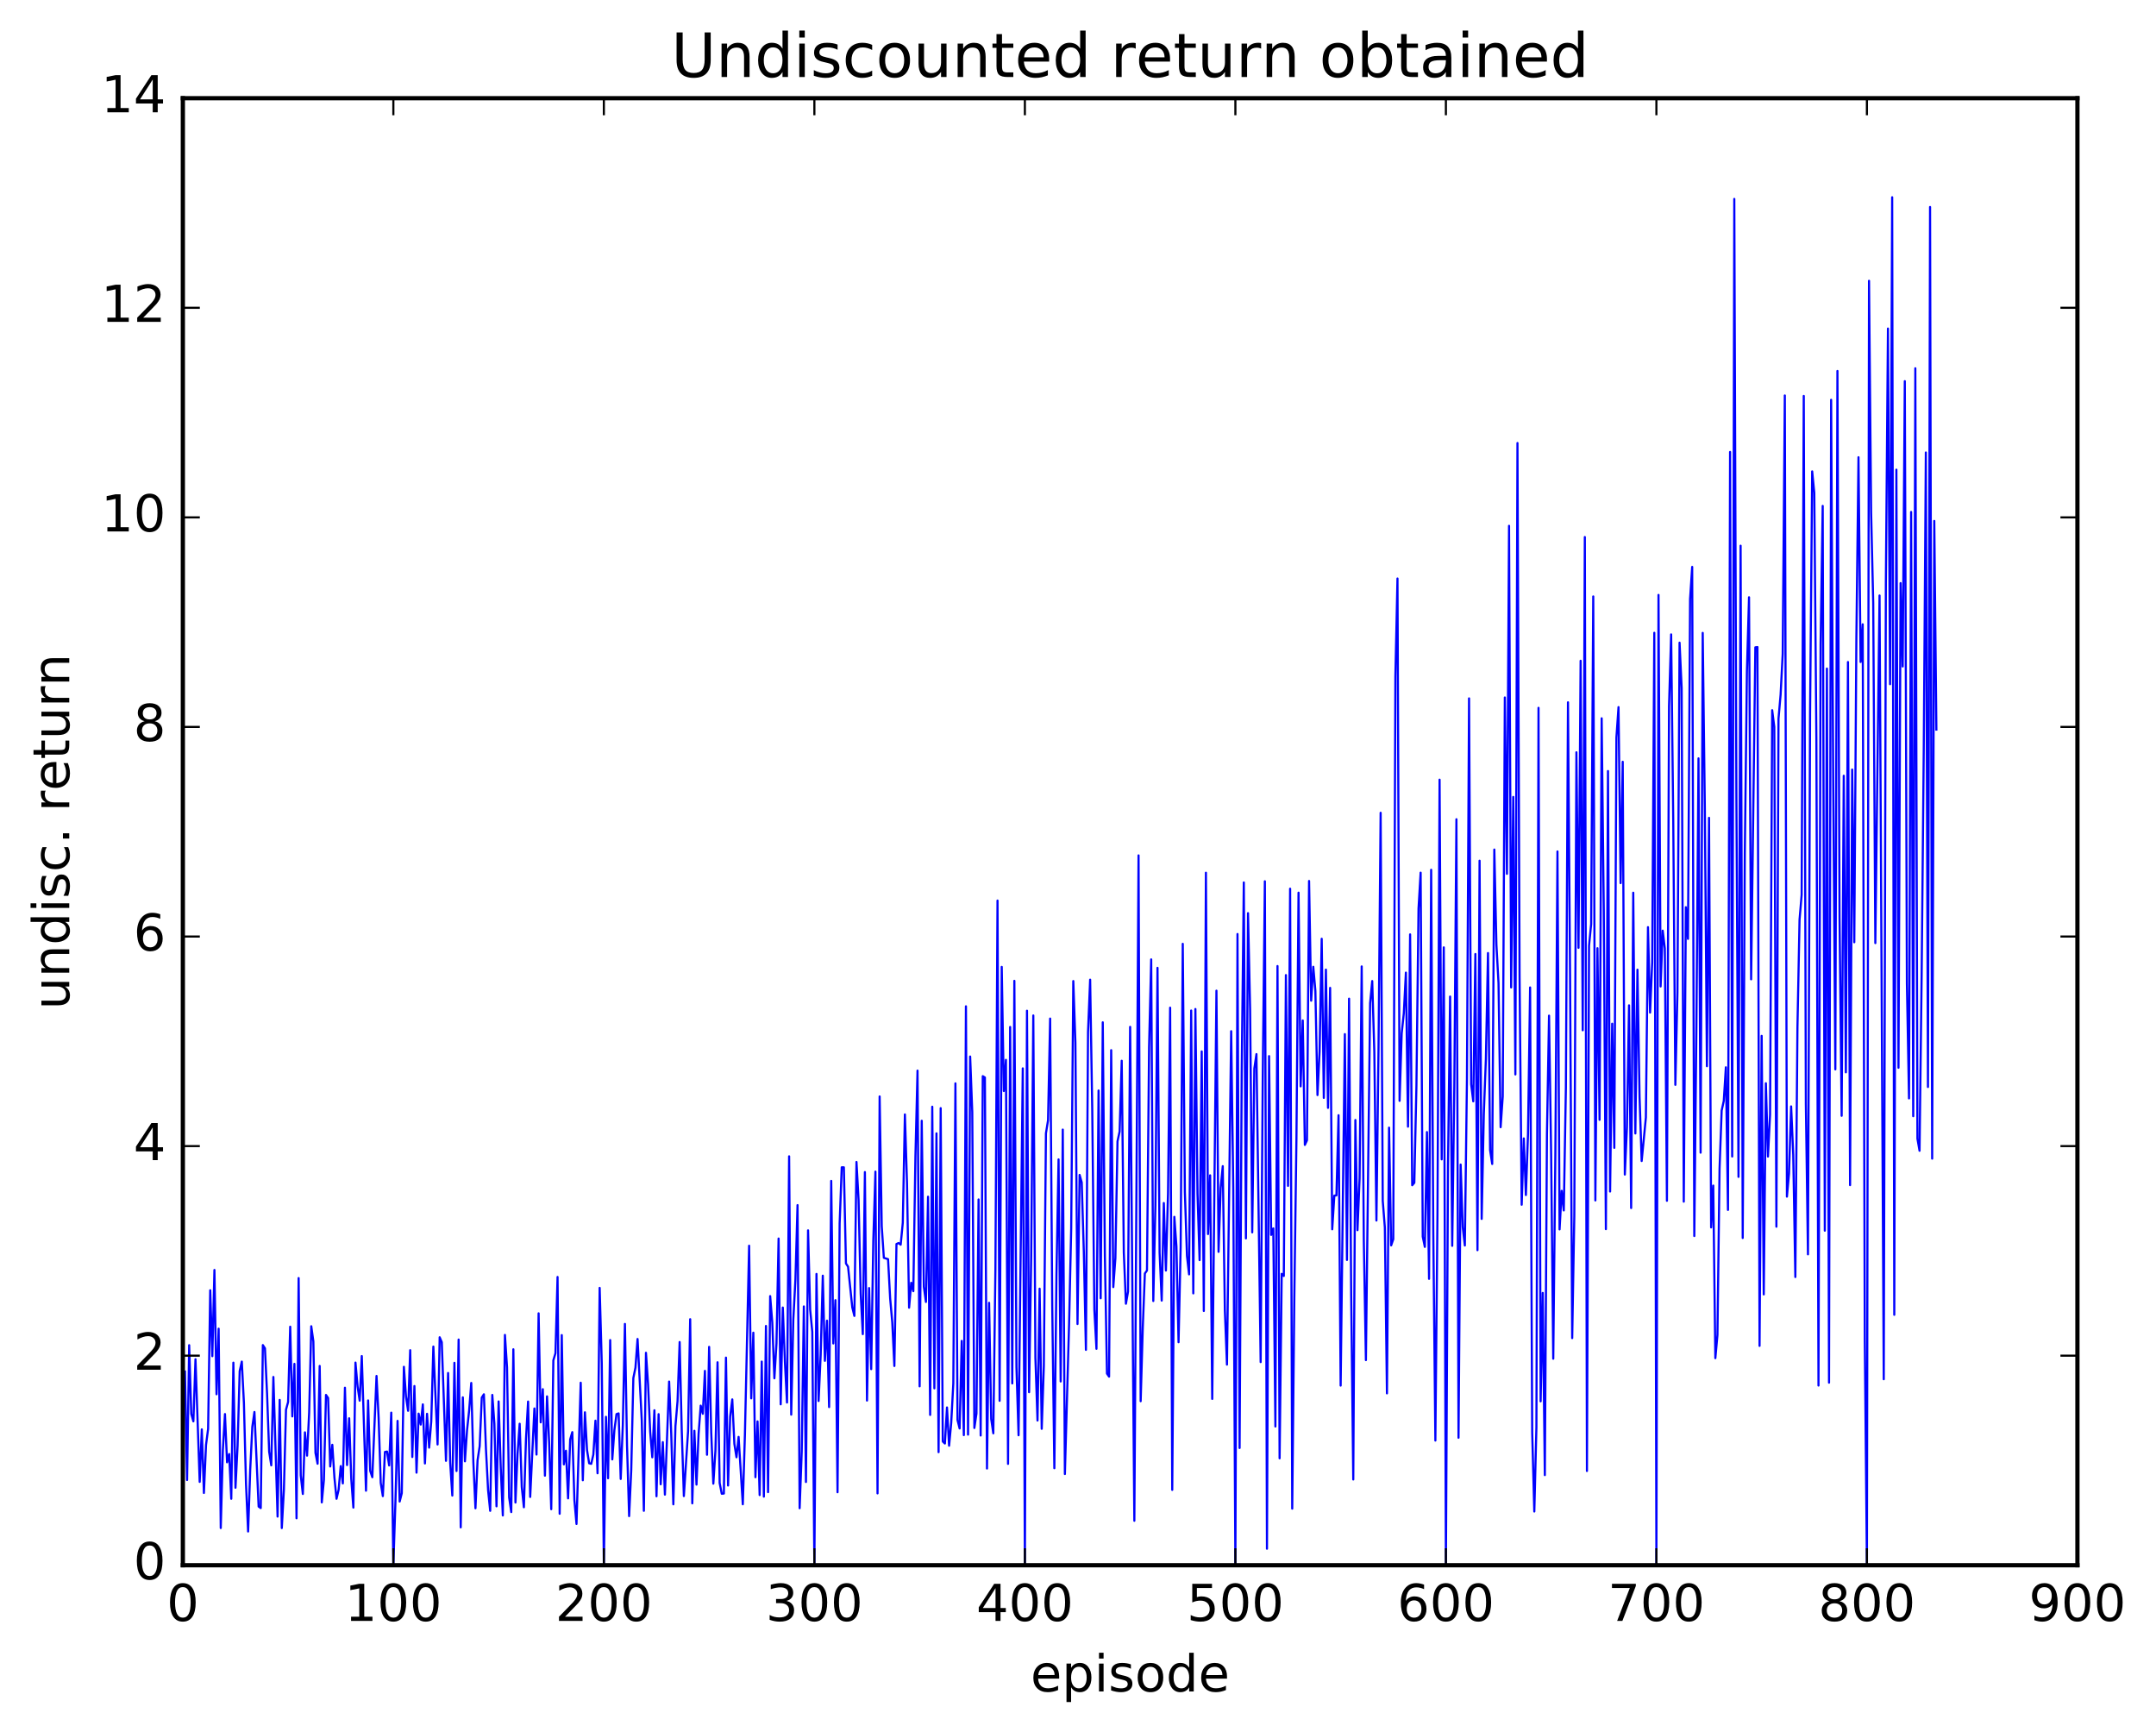 <?xml version="1.0" encoding="utf-8" standalone="no"?>
<!DOCTYPE svg PUBLIC "-//W3C//DTD SVG 1.1//EN"
  "http://www.w3.org/Graphics/SVG/1.1/DTD/svg11.dtd">
<!-- Created with matplotlib (http://matplotlib.org/) -->
<svg height="408pt" version="1.1" viewBox="0 0 508 408" width="508pt" xmlns="http://www.w3.org/2000/svg" xmlns:xlink="http://www.w3.org/1999/xlink">
 <defs>
  <style type="text/css">
*{stroke-linecap:butt;stroke-linejoin:round;stroke-miterlimit:100000;}
  </style>
 </defs>
 <g id="figure_1">
  <g id="patch_1">
   <path d="M 0 408.169 
L 508.136 408.169 
L 508.136 0 
L 0 0 
z
" style="fill:#ffffff;"/>
  </g>
  <g id="axes_1">
   <g id="patch_2">
    <path d="M 43.084 368.742 
L 489.484 368.742 
L 489.484 23.142 
L 43.084 23.142 
z
" style="fill:#ffffff;"/>
   </g>
   <g id="line2d_1">
    <path clip-path="url(#pbdb5042d8b)" d="M 43.58 323.115 
L 44.076 348.659 
L 44.572 316.898 
L 45.068 333.092 
L 45.564 334.844 
L 46.06 320.21 
L 47.052 349.101 
L 47.548 336.735 
L 48.044 351.709 
L 48.54 340.42 
L 49.036 336.601 
L 49.532 303.963 
L 50.028 319.487 
L 50.524 299.179 
L 51.02 328.455 
L 51.516 313.012 
L 52.012 359.974 
L 52.508 341.648 
L 53.004 333.123 
L 53.5 344.494 
L 53.996 342.541 
L 54.492 353.08 
L 54.988 321.017 
L 55.484 350.484 
L 55.98 340.582 
L 56.476 323.008 
L 56.972 320.764 
L 57.468 330.469 
L 57.964 349.598 
L 58.46 360.793 
L 58.956 346.196 
L 59.452 336.136 
L 59.948 332.635 
L 60.94 354.918 
L 61.436 355.275 
L 61.932 316.875 
L 62.428 317.637 
L 62.924 328.301 
L 63.42 342.002 
L 63.916 345.206 
L 64.412 324.386 
L 65.404 357.276 
L 65.9 329.79 
L 66.396 359.979 
L 66.892 350.975 
L 67.388 332.101 
L 67.884 330.279 
L 68.38 312.546 
L 68.876 333.68 
L 69.372 321.298 
L 69.868 357.674 
L 70.364 301.089 
L 70.86 347.559 
L 71.356 351.949 
L 71.852 337.432 
L 72.348 342.921 
L 72.844 332.795 
L 73.34 312.437 
L 73.836 316.005 
L 74.332 342.256 
L 74.828 344.825 
L 75.324 321.795 
L 75.82 353.936 
L 76.316 348.655 
L 76.812 328.617 
L 77.308 329.346 
L 77.804 345.473 
L 78.3 340.368 
L 78.796 348.066 
L 79.292 353.083 
L 79.788 350.956 
L 80.284 345.389 
L 80.78 349.458 
L 81.276 326.92 
L 81.772 345.138 
L 82.268 334.119 
L 82.764 348.397 
L 83.26 355.158 
L 83.756 320.997 
L 84.252 326.595 
L 84.748 329.971 
L 85.244 319.463 
L 86.236 351.179 
L 86.732 329.912 
L 87.228 346.502 
L 87.724 348.005 
L 88.716 324.149 
L 89.212 334.001 
L 89.708 349.335 
L 90.204 352.453 
L 90.7 342.051 
L 91.196 341.957 
L 91.692 345.231 
L 92.188 332.791 
L 92.684 368.742 
L 93.18 353.607 
L 93.676 334.726 
L 94.172 353.731 
L 94.668 351.766 
L 95.164 321.993 
L 95.66 328.996 
L 96.156 332.355 
L 96.652 318.074 
L 97.148 343.235 
L 97.644 326.521 
L 98.14 346.929 
L 98.636 333.023 
L 99.132 335.601 
L 99.628 330.846 
L 100.124 344.758 
L 100.62 333.065 
L 101.116 341.035 
L 101.612 334.84 
L 102.108 317.226 
L 103.1 340.289 
L 103.596 315.032 
L 104.092 316.202 
L 105.084 344.143 
L 105.58 323.448 
L 106.076 344.617 
L 106.572 352.324 
L 107.068 321.052 
L 107.564 346.541 
L 108.06 315.575 
L 108.556 359.816 
L 109.052 329.19 
L 109.548 344.259 
L 110.044 336.952 
L 110.54 332.261 
L 111.036 325.797 
L 111.532 344.465 
L 112.028 355.32 
L 112.524 344.006 
L 113.02 340.708 
L 113.516 329.25 
L 114.012 328.469 
L 114.508 341.484 
L 115.004 351.068 
L 115.5 355.921 
L 115.996 328.616 
L 116.492 335.405 
L 116.988 354.859 
L 117.484 330.15 
L 117.98 345.65 
L 118.476 357.01 
L 118.972 314.482 
L 119.468 322.148 
L 119.964 352.731 
L 120.46 356.216 
L 120.956 317.865 
L 121.452 353.963 
L 121.948 342.424 
L 122.444 335.406 
L 122.94 350.296 
L 123.436 355.079 
L 123.932 338.992 
L 124.428 330.179 
L 124.924 352.647 
L 125.916 331.812 
L 126.412 342.665 
L 126.908 309.396 
L 127.404 335.076 
L 127.9 327.269 
L 128.396 347.636 
L 128.892 328.961 
L 129.388 339.791 
L 129.884 355.536 
L 130.38 320.476 
L 130.876 318.799 
L 131.372 300.83 
L 131.868 356.612 
L 132.364 314.523 
L 132.86 344.978 
L 133.356 341.766 
L 133.852 352.986 
L 134.348 339.095 
L 134.844 337.387 
L 135.34 353.391 
L 135.836 359.015 
L 136.828 325.742 
L 137.324 348.721 
L 137.82 332.71 
L 138.316 341.609 
L 138.812 344.718 
L 139.308 344.856 
L 139.804 342.67 
L 140.3 334.684 
L 140.796 347.076 
L 141.292 303.4 
L 141.788 321.169 
L 142.284 368.742 
L 142.78 333.778 
L 143.276 348.247 
L 143.772 315.694 
L 144.268 343.803 
L 144.764 336.906 
L 145.26 333.139 
L 145.756 332.967 
L 146.252 348.41 
L 146.748 335.752 
L 147.244 311.891 
L 147.74 340.496 
L 148.236 357.165 
L 148.732 346.361 
L 149.228 324.646 
L 149.724 322.203 
L 150.22 315.438 
L 151.212 334.601 
L 151.708 355.915 
L 152.204 318.688 
L 152.7 326.129 
L 153.196 337.278 
L 153.692 343.316 
L 154.188 332.23 
L 154.684 352.495 
L 155.18 333.147 
L 155.676 349.666 
L 156.172 339.741 
L 156.668 352.103 
L 157.66 325.469 
L 158.156 337.706 
L 158.652 354.387 
L 159.148 335.953 
L 159.644 330.079 
L 160.14 316.157 
L 160.636 337.15 
L 161.132 352.446 
L 162.124 337.167 
L 162.62 310.778 
L 163.116 354.157 
L 163.612 337.062 
L 164.108 349.747 
L 164.604 337.772 
L 165.1 331.137 
L 165.596 333.059 
L 166.092 322.953 
L 166.588 342.708 
L 167.084 317.299 
L 167.58 337.485 
L 168.076 349.52 
L 168.572 341.753 
L 169.068 320.925 
L 169.564 349.363 
L 170.06 351.894 
L 170.556 351.849 
L 171.052 319.831 
L 171.548 349.957 
L 172.044 333.696 
L 172.54 329.67 
L 173.036 340.154 
L 173.532 343.304 
L 174.028 338.501 
L 175.02 354.377 
L 175.516 338.01 
L 176.508 293.47 
L 177.004 329.425 
L 177.5 313.956 
L 177.996 348.004 
L 178.492 334.852 
L 178.988 352.208 
L 179.484 320.757 
L 179.98 352.578 
L 180.476 312.371 
L 180.972 351.52 
L 181.468 305.344 
L 181.964 311.564 
L 182.46 324.702 
L 182.956 316.457 
L 183.452 291.775 
L 183.948 330.833 
L 184.444 308.033 
L 184.94 320.814 
L 185.436 330.409 
L 185.932 272.408 
L 186.428 333.262 
L 186.924 310.784 
L 187.42 301.411 
L 187.916 283.9 
L 188.412 355.306 
L 188.908 341.818 
L 189.404 307.767 
L 189.9 349.127 
L 190.396 289.847 
L 190.892 308.517 
L 191.388 313.745 
L 191.884 368.742 
L 192.38 300.113 
L 192.876 330.045 
L 193.372 319.147 
L 193.868 300.526 
L 194.364 320.585 
L 194.86 311.122 
L 195.356 331.479 
L 195.852 278.195 
L 196.348 316.49 
L 196.844 306.29 
L 197.34 351.543 
L 197.836 288.243 
L 198.332 274.996 
L 198.828 274.997 
L 199.324 297.641 
L 199.82 298.411 
L 200.812 307.972 
L 201.308 310.003 
L 201.804 273.736 
L 202.3 282.692 
L 202.796 304.75 
L 203.292 314.295 
L 203.788 276.119 
L 204.284 329.944 
L 204.78 303.441 
L 205.276 322.541 
L 205.772 292.16 
L 206.268 276.011 
L 206.764 351.81 
L 207.26 258.304 
L 207.756 288.864 
L 208.252 296.319 
L 209.244 296.636 
L 209.74 305.893 
L 210.236 311.485 
L 210.732 321.797 
L 211.228 293.065 
L 211.724 292.835 
L 212.22 293.226 
L 212.716 288.045 
L 213.212 262.538 
L 213.708 278.702 
L 214.204 308.066 
L 214.7 302.195 
L 215.196 304.178 
L 215.692 272.538 
L 216.188 252.217 
L 216.684 326.591 
L 217.18 264.027 
L 217.676 303.128 
L 218.172 306.713 
L 218.668 281.92 
L 219.164 333.327 
L 219.66 260.721 
L 220.156 327.074 
L 220.652 266.998 
L 221.148 342.098 
L 221.644 261.061 
L 222.14 339.592 
L 222.636 340.064 
L 223.132 331.569 
L 223.628 340.578 
L 224.124 335.225 
L 224.62 325.907 
L 225.116 255.217 
L 225.612 334.537 
L 226.108 336.518 
L 226.604 315.894 
L 227.1 338.084 
L 227.596 237.068 
L 228.092 337.967 
L 228.588 248.898 
L 229.084 261.947 
L 229.58 336.406 
L 230.076 332.998 
L 230.572 282.567 
L 231.068 338.176 
L 231.564 253.523 
L 232.06 253.836 
L 232.556 345.956 
L 233.052 306.919 
L 233.548 334.264 
L 234.044 337.662 
L 234.54 299.073 
L 235.036 212.156 
L 235.532 330 
L 236.028 227.78 
L 236.524 257.027 
L 237.02 249.683 
L 237.516 344.86 
L 238.012 241.935 
L 238.508 325.904 
L 239.004 231.069 
L 239.5 322.095 
L 239.996 338.118 
L 240.988 251.688 
L 241.484 368.742 
L 241.98 238.107 
L 242.476 327.973 
L 242.972 296.172 
L 243.468 239.225 
L 243.964 319.865 
L 244.46 334.646 
L 244.956 303.587 
L 245.452 336.598 
L 245.948 321.824 
L 246.444 266.991 
L 246.94 263.93 
L 247.436 239.955 
L 247.932 307.795 
L 248.428 345.879 
L 248.924 300.273 
L 249.42 273.133 
L 249.916 325.447 
L 250.412 266.109 
L 250.908 347.254 
L 251.9 311.834 
L 252.396 289.424 
L 252.892 231.117 
L 253.388 245.607 
L 253.884 311.909 
L 254.38 276.785 
L 254.876 278.572 
L 255.372 294.918 
L 255.868 317.996 
L 256.364 243.079 
L 256.86 230.793 
L 257.356 261.265 
L 257.852 308.494 
L 258.348 317.75 
L 258.844 256.905 
L 259.34 305.845 
L 259.836 240.843 
L 260.332 295.825 
L 260.828 323.585 
L 261.324 324.309 
L 261.82 247.399 
L 262.316 303.212 
L 262.812 296.377 
L 263.308 268.876 
L 263.804 266.573 
L 264.3 249.895 
L 264.796 295.058 
L 265.292 307.134 
L 265.788 304.284 
L 266.284 241.913 
L 267.276 358.262 
L 268.268 201.516 
L 268.764 330.095 
L 269.26 312.834 
L 269.756 300.003 
L 270.252 299.309 
L 270.748 246.67 
L 271.244 226.018 
L 271.74 306.491 
L 272.236 284.037 
L 272.732 228.004 
L 273.228 295.105 
L 273.724 306.393 
L 274.22 283.411 
L 274.716 299.313 
L 275.212 281.066 
L 275.708 237.39 
L 276.204 350.986 
L 276.7 286.665 
L 277.196 293.656 
L 277.692 316.196 
L 278.188 293.84 
L 278.684 222.348 
L 279.18 280.787 
L 279.676 295.865 
L 280.172 300.217 
L 280.668 238.065 
L 281.164 304.693 
L 281.66 237.704 
L 282.156 281.18 
L 282.652 296.859 
L 283.148 247.698 
L 283.644 308.834 
L 284.14 205.599 
L 284.636 290.72 
L 285.132 276.884 
L 285.628 329.548 
L 286.62 233.383 
L 287.116 294.91 
L 287.612 279.874 
L 288.108 274.722 
L 288.604 308.713 
L 289.1 321.475 
L 290.092 242.929 
L 290.588 280.055 
L 291.084 368.742 
L 291.58 220.035 
L 292.076 341.113 
L 292.572 252.792 
L 293.068 207.889 
L 293.564 291.738 
L 294.06 215.122 
L 294.556 237.957 
L 295.052 290.323 
L 295.548 251.731 
L 296.044 248.327 
L 297.036 320.883 
L 297.532 253.52 
L 298.028 207.614 
L 298.524 364.847 
L 299.02 248.798 
L 299.516 290.918 
L 300.012 289.385 
L 300.508 336.056 
L 301.004 227.579 
L 301.5 343.551 
L 301.996 300.091 
L 302.492 300.592 
L 302.988 229.71 
L 303.484 279.362 
L 303.98 209.36 
L 304.476 355.404 
L 304.972 305.524 
L 305.468 268.223 
L 305.964 210.298 
L 306.46 255.925 
L 306.956 240.404 
L 307.452 269.716 
L 307.948 268.653 
L 308.444 207.543 
L 308.94 235.741 
L 309.436 227.756 
L 309.932 233.456 
L 310.428 257.976 
L 310.924 247.673 
L 311.42 221.156 
L 311.916 258.64 
L 312.412 228.427 
L 312.908 260.988 
L 313.404 232.726 
L 313.9 289.594 
L 314.396 281.672 
L 314.892 281.61 
L 315.388 262.726 
L 315.884 326.416 
L 316.876 243.618 
L 317.372 296.818 
L 317.868 235.264 
L 318.364 304.953 
L 318.86 348.536 
L 319.356 263.853 
L 319.852 289.804 
L 320.348 277.604 
L 320.844 227.673 
L 321.34 292.176 
L 321.836 320.413 
L 322.828 236.34 
L 323.324 231.118 
L 323.82 247.731 
L 324.316 287.532 
L 324.812 246.826 
L 325.308 191.475 
L 325.804 282.877 
L 326.3 289.164 
L 326.796 328.247 
L 327.292 265.651 
L 327.788 293.385 
L 328.284 291.933 
L 328.78 159.374 
L 329.276 136.285 
L 329.772 259.333 
L 330.268 243.439 
L 330.764 238.731 
L 331.26 229.131 
L 331.756 265.42 
L 332.252 220.126 
L 332.748 279.217 
L 333.244 278.636 
L 333.74 255.852 
L 334.236 214.025 
L 334.732 205.584 
L 335.228 291.325 
L 335.724 293.741 
L 336.22 266.694 
L 336.716 301.268 
L 337.212 204.912 
L 337.708 289.769 
L 338.204 339.363 
L 338.7 285.848 
L 339.196 183.677 
L 339.692 273.121 
L 340.188 223.182 
L 340.684 368.742 
L 341.18 274.573 
L 341.676 234.771 
L 342.172 293.494 
L 342.668 255.795 
L 343.164 192.997 
L 343.66 338.703 
L 344.156 274.35 
L 344.652 289.074 
L 345.148 293.415 
L 345.644 254.286 
L 346.14 164.525 
L 346.636 255.41 
L 347.132 259.459 
L 347.628 224.745 
L 348.124 294.517 
L 348.62 202.765 
L 349.116 287.151 
L 349.612 262.502 
L 350.108 249.431 
L 350.604 224.518 
L 351.1 270.959 
L 351.596 274.208 
L 352.092 200.138 
L 352.588 222.533 
L 353.084 231.613 
L 353.58 265.542 
L 354.076 258.295 
L 354.572 164.312 
L 355.068 205.854 
L 355.564 123.872 
L 356.06 232.623 
L 356.556 187.742 
L 357.052 253.117 
L 357.548 104.372 
L 358.044 230.06 
L 358.54 283.812 
L 359.036 268.186 
L 359.532 281.525 
L 360.028 267.18 
L 360.524 232.624 
L 361.02 337.54 
L 361.516 356.082 
L 362.012 336.232 
L 362.508 166.752 
L 363.004 330.129 
L 363.5 304.586 
L 363.996 347.505 
L 364.492 267.238 
L 364.988 239.265 
L 365.484 272.047 
L 365.98 320.086 
L 366.476 272.07 
L 366.972 200.586 
L 367.468 289.619 
L 367.964 280.534 
L 368.46 285.156 
L 368.956 256.219 
L 369.452 165.451 
L 369.948 230.658 
L 370.444 315.231 
L 370.94 286.411 
L 371.436 177.223 
L 371.932 223.287 
L 372.428 155.669 
L 372.924 242.709 
L 373.42 126.517 
L 373.916 346.538 
L 374.412 222.788 
L 374.908 217.691 
L 375.404 140.512 
L 375.9 282.799 
L 376.396 223.38 
L 376.892 263.806 
L 377.388 169.219 
L 377.884 214.528 
L 378.38 289.558 
L 378.876 181.639 
L 379.372 280.696 
L 379.868 241.165 
L 380.364 270.409 
L 380.86 173.747 
L 381.356 166.58 
L 381.852 208.04 
L 382.348 179.46 
L 382.844 276.702 
L 383.34 265.61 
L 383.836 236.841 
L 384.332 284.587 
L 384.828 210.307 
L 385.324 267.02 
L 385.82 228.44 
L 386.316 258.424 
L 386.812 273.511 
L 387.804 263.274 
L 388.3 218.418 
L 388.796 238.54 
L 389.292 226.758 
L 389.788 149.076 
L 390.284 368.742 
L 390.78 140.152 
L 391.276 232.39 
L 391.772 219.24 
L 392.268 223.449 
L 392.764 282.882 
L 393.26 166.386 
L 393.756 149.454 
L 394.252 193.208 
L 394.748 255.564 
L 395.244 233.83 
L 395.74 151.403 
L 396.236 162.189 
L 396.732 283.084 
L 397.228 213.722 
L 397.724 221.18 
L 398.22 141.098 
L 398.716 133.55 
L 399.212 291.179 
L 399.708 242.143 
L 400.204 178.659 
L 400.7 271.545 
L 401.196 149.097 
L 401.692 190.102 
L 402.188 251.175 
L 402.684 192.669 
L 403.18 289.154 
L 403.676 279.302 
L 404.172 319.954 
L 404.668 314.469 
L 405.164 275.301 
L 405.66 261.628 
L 406.156 259.351 
L 406.652 251.436 
L 407.148 285.032 
L 407.644 106.472 
L 408.14 272.451 
L 408.636 46.861 
L 409.132 187.336 
L 409.628 277.247 
L 410.124 128.557 
L 410.62 291.645 
L 411.116 200.984 
L 411.612 158.182 
L 412.108 140.709 
L 412.604 230.707 
L 413.596 152.496 
L 414.092 152.433 
L 414.588 317.061 
L 415.084 244.028 
L 415.58 304.937 
L 416.076 255.193 
L 416.572 272.464 
L 417.068 262.541 
L 417.564 167.311 
L 418.06 171.248 
L 418.556 288.984 
L 419.052 169.311 
L 419.548 163.657 
L 420.044 154.044 
L 420.54 93.167 
L 421.036 281.901 
L 421.532 276.429 
L 422.028 260.646 
L 422.524 272.065 
L 423.02 300.839 
L 423.516 242.017 
L 424.012 216.666 
L 424.508 210.804 
L 425.004 93.278 
L 425.5 260.006 
L 425.996 295.496 
L 426.492 168.023 
L 426.988 111.053 
L 427.484 116.108 
L 427.98 174.077 
L 428.476 326.405 
L 428.972 151.738 
L 429.468 119.183 
L 429.964 289.921 
L 430.46 157.503 
L 430.956 325.727 
L 431.452 94.192 
L 431.948 184.384 
L 432.444 251.922 
L 432.94 87.386 
L 433.436 216.091 
L 433.932 262.858 
L 434.428 182.75 
L 434.924 252.618 
L 435.42 155.961 
L 435.916 279.191 
L 436.412 181.299 
L 436.908 221.976 
L 437.404 150.238 
L 437.9 107.718 
L 438.396 155.949 
L 438.892 147.071 
L 439.388 315.946 
L 439.884 368.742 
L 440.38 66.151 
L 440.876 120.735 
L 441.372 142.085 
L 441.868 222.175 
L 442.86 140.289 
L 443.852 324.92 
L 444.348 137.473 
L 444.844 77.402 
L 445.34 161.179 
L 445.836 46.471 
L 446.332 309.743 
L 446.828 110.649 
L 447.324 251.54 
L 447.82 137.371 
L 448.316 157.008 
L 448.812 89.794 
L 449.308 231.615 
L 449.804 258.761 
L 450.3 120.611 
L 450.796 262.948 
L 451.292 86.759 
L 451.788 268.254 
L 452.284 271.097 
L 452.78 229.891 
L 453.276 176.714 
L 453.772 106.598 
L 454.268 256.069 
L 454.764 48.763 
L 455.26 272.949 
L 455.756 122.721 
L 456.252 171.878 
L 456.252 171.878 
" style="fill:none;stroke:#0000ff;stroke-linecap:square;stroke-width:0.5;"/>
   </g>
   <g id="patch_3">
    <path d="M 43.084 368.742 
L 43.084 23.142 
" style="fill:none;stroke:#000000;stroke-linecap:square;stroke-linejoin:miter;"/>
   </g>
   <g id="patch_4">
    <path d="M 489.484 368.742 
L 489.484 23.142 
" style="fill:none;stroke:#000000;stroke-linecap:square;stroke-linejoin:miter;"/>
   </g>
   <g id="patch_5">
    <path d="M 43.084 23.142 
L 489.484 23.142 
" style="fill:none;stroke:#000000;stroke-linecap:square;stroke-linejoin:miter;"/>
   </g>
   <g id="patch_6">
    <path d="M 43.084 368.742 
L 489.484 368.742 
" style="fill:none;stroke:#000000;stroke-linecap:square;stroke-linejoin:miter;"/>
   </g>
   <g id="matplotlib.axis_1">
    <g id="xtick_1">
     <g id="line2d_2">
      <defs>
       <path d="M 0 0 
L 0 -4 
" id="m753f13902a" style="stroke:#000000;stroke-width:0.5;"/>
      </defs>
      <g>
       <use style="stroke:#000000;stroke-width:0.5;" x="43.084" xlink:href="#m753f13902a" y="368.742"/>
      </g>
     </g>
     <g id="line2d_3">
      <defs>
       <path d="M 0 0 
L 0 4 
" id="m583a120716" style="stroke:#000000;stroke-width:0.5;"/>
      </defs>
      <g>
       <use style="stroke:#000000;stroke-width:0.5;" x="43.084" xlink:href="#m583a120716" y="23.142"/>
      </g>
     </g>
     <g id="text_1">
      <!-- 0 -->
      <defs>
       <path d="M 31.781 66.406 
Q 24.172 66.406 20.328 58.906 
Q 16.5 51.422 16.5 36.375 
Q 16.5 21.391 20.328 13.891 
Q 24.172 6.391 31.781 6.391 
Q 39.453 6.391 43.281 13.891 
Q 47.125 21.391 47.125 36.375 
Q 47.125 51.422 43.281 58.906 
Q 39.453 66.406 31.781 66.406 
M 31.781 74.219 
Q 44.047 74.219 50.516 64.516 
Q 56.984 54.828 56.984 36.375 
Q 56.984 17.969 50.516 8.266 
Q 44.047 -1.422 31.781 -1.422 
Q 19.531 -1.422 13.062 8.266 
Q 6.594 17.969 6.594 36.375 
Q 6.594 54.828 13.062 64.516 
Q 19.531 74.219 31.781 74.219 
" id="BitstreamVeraSans-Roman-30"/>
      </defs>
      <g transform="translate(39.266 381.86)scale(0.12 -0.12)">
       <use xlink:href="#BitstreamVeraSans-Roman-30"/>
      </g>
     </g>
    </g>
    <g id="xtick_2">
     <g id="line2d_4">
      <g>
       <use style="stroke:#000000;stroke-width:0.5;" x="92.684" xlink:href="#m753f13902a" y="368.742"/>
      </g>
     </g>
     <g id="line2d_5">
      <g>
       <use style="stroke:#000000;stroke-width:0.5;" x="92.684" xlink:href="#m583a120716" y="23.142"/>
      </g>
     </g>
     <g id="text_2">
      <!-- 100 -->
      <defs>
       <path d="M 12.406 8.297 
L 28.516 8.297 
L 28.516 63.922 
L 10.984 60.406 
L 10.984 69.391 
L 28.422 72.906 
L 38.281 72.906 
L 38.281 8.297 
L 54.391 8.297 
L 54.391 0 
L 12.406 0 
z
" id="BitstreamVeraSans-Roman-31"/>
      </defs>
      <g transform="translate(81.231 381.86)scale(0.12 -0.12)">
       <use xlink:href="#BitstreamVeraSans-Roman-31"/>
       <use x="63.623" xlink:href="#BitstreamVeraSans-Roman-30"/>
       <use x="127.246" xlink:href="#BitstreamVeraSans-Roman-30"/>
      </g>
     </g>
    </g>
    <g id="xtick_3">
     <g id="line2d_6">
      <g>
       <use style="stroke:#000000;stroke-width:0.5;" x="142.284" xlink:href="#m753f13902a" y="368.742"/>
      </g>
     </g>
     <g id="line2d_7">
      <g>
       <use style="stroke:#000000;stroke-width:0.5;" x="142.284" xlink:href="#m583a120716" y="23.142"/>
      </g>
     </g>
     <g id="text_3">
      <!-- 200 -->
      <defs>
       <path d="M 19.188 8.297 
L 53.609 8.297 
L 53.609 0 
L 7.328 0 
L 7.328 8.297 
Q 12.938 14.109 22.625 23.891 
Q 32.328 33.688 34.812 36.531 
Q 39.547 41.844 41.422 45.531 
Q 43.312 49.219 43.312 52.781 
Q 43.312 58.594 39.234 62.25 
Q 35.156 65.922 28.609 65.922 
Q 23.969 65.922 18.812 64.312 
Q 13.672 62.703 7.812 59.422 
L 7.812 69.391 
Q 13.766 71.781 18.938 73 
Q 24.125 74.219 28.422 74.219 
Q 39.75 74.219 46.484 68.547 
Q 53.219 62.891 53.219 53.422 
Q 53.219 48.922 51.531 44.891 
Q 49.859 40.875 45.406 35.406 
Q 44.188 33.984 37.641 27.219 
Q 31.109 20.453 19.188 8.297 
" id="BitstreamVeraSans-Roman-32"/>
      </defs>
      <g transform="translate(130.831 381.86)scale(0.12 -0.12)">
       <use xlink:href="#BitstreamVeraSans-Roman-32"/>
       <use x="63.623" xlink:href="#BitstreamVeraSans-Roman-30"/>
       <use x="127.246" xlink:href="#BitstreamVeraSans-Roman-30"/>
      </g>
     </g>
    </g>
    <g id="xtick_4">
     <g id="line2d_8">
      <g>
       <use style="stroke:#000000;stroke-width:0.5;" x="191.884" xlink:href="#m753f13902a" y="368.742"/>
      </g>
     </g>
     <g id="line2d_9">
      <g>
       <use style="stroke:#000000;stroke-width:0.5;" x="191.884" xlink:href="#m583a120716" y="23.142"/>
      </g>
     </g>
     <g id="text_4">
      <!-- 300 -->
      <defs>
       <path d="M 40.578 39.312 
Q 47.656 37.797 51.625 33 
Q 55.609 28.219 55.609 21.188 
Q 55.609 10.406 48.188 4.484 
Q 40.766 -1.422 27.094 -1.422 
Q 22.516 -1.422 17.656 -0.516 
Q 12.797 0.391 7.625 2.203 
L 7.625 11.719 
Q 11.719 9.328 16.594 8.109 
Q 21.484 6.891 26.812 6.891 
Q 36.078 6.891 40.938 10.547 
Q 45.797 14.203 45.797 21.188 
Q 45.797 27.641 41.281 31.266 
Q 36.766 34.906 28.719 34.906 
L 20.219 34.906 
L 20.219 43.016 
L 29.109 43.016 
Q 36.375 43.016 40.234 45.922 
Q 44.094 48.828 44.094 54.297 
Q 44.094 59.906 40.109 62.906 
Q 36.141 65.922 28.719 65.922 
Q 24.656 65.922 20.016 65.031 
Q 15.375 64.156 9.812 62.312 
L 9.812 71.094 
Q 15.438 72.656 20.344 73.438 
Q 25.25 74.219 29.594 74.219 
Q 40.828 74.219 47.359 69.109 
Q 53.906 64.016 53.906 55.328 
Q 53.906 49.266 50.438 45.094 
Q 46.969 40.922 40.578 39.312 
" id="BitstreamVeraSans-Roman-33"/>
      </defs>
      <g transform="translate(180.431 381.86)scale(0.12 -0.12)">
       <use xlink:href="#BitstreamVeraSans-Roman-33"/>
       <use x="63.623" xlink:href="#BitstreamVeraSans-Roman-30"/>
       <use x="127.246" xlink:href="#BitstreamVeraSans-Roman-30"/>
      </g>
     </g>
    </g>
    <g id="xtick_5">
     <g id="line2d_10">
      <g>
       <use style="stroke:#000000;stroke-width:0.5;" x="241.484" xlink:href="#m753f13902a" y="368.742"/>
      </g>
     </g>
     <g id="line2d_11">
      <g>
       <use style="stroke:#000000;stroke-width:0.5;" x="241.484" xlink:href="#m583a120716" y="23.142"/>
      </g>
     </g>
     <g id="text_5">
      <!-- 400 -->
      <defs>
       <path d="M 37.797 64.312 
L 12.891 25.391 
L 37.797 25.391 
z
M 35.203 72.906 
L 47.609 72.906 
L 47.609 25.391 
L 58.016 25.391 
L 58.016 17.188 
L 47.609 17.188 
L 47.609 0 
L 37.797 0 
L 37.797 17.188 
L 4.891 17.188 
L 4.891 26.703 
z
" id="BitstreamVeraSans-Roman-34"/>
      </defs>
      <g transform="translate(230.031 381.86)scale(0.12 -0.12)">
       <use xlink:href="#BitstreamVeraSans-Roman-34"/>
       <use x="63.623" xlink:href="#BitstreamVeraSans-Roman-30"/>
       <use x="127.246" xlink:href="#BitstreamVeraSans-Roman-30"/>
      </g>
     </g>
    </g>
    <g id="xtick_6">
     <g id="line2d_12">
      <g>
       <use style="stroke:#000000;stroke-width:0.5;" x="291.084" xlink:href="#m753f13902a" y="368.742"/>
      </g>
     </g>
     <g id="line2d_13">
      <g>
       <use style="stroke:#000000;stroke-width:0.5;" x="291.084" xlink:href="#m583a120716" y="23.142"/>
      </g>
     </g>
     <g id="text_6">
      <!-- 500 -->
      <defs>
       <path d="M 10.797 72.906 
L 49.516 72.906 
L 49.516 64.594 
L 19.828 64.594 
L 19.828 46.734 
Q 21.969 47.469 24.109 47.828 
Q 26.266 48.188 28.422 48.188 
Q 40.625 48.188 47.75 41.5 
Q 54.891 34.812 54.891 23.391 
Q 54.891 11.625 47.562 5.094 
Q 40.234 -1.422 26.906 -1.422 
Q 22.312 -1.422 17.547 -0.641 
Q 12.797 0.141 7.719 1.703 
L 7.719 11.625 
Q 12.109 9.234 16.797 8.062 
Q 21.484 6.891 26.703 6.891 
Q 35.156 6.891 40.078 11.328 
Q 45.016 15.766 45.016 23.391 
Q 45.016 31 40.078 35.438 
Q 35.156 39.891 26.703 39.891 
Q 22.75 39.891 18.812 39.016 
Q 14.891 38.141 10.797 36.281 
z
" id="BitstreamVeraSans-Roman-35"/>
      </defs>
      <g transform="translate(279.631 381.86)scale(0.12 -0.12)">
       <use xlink:href="#BitstreamVeraSans-Roman-35"/>
       <use x="63.623" xlink:href="#BitstreamVeraSans-Roman-30"/>
       <use x="127.246" xlink:href="#BitstreamVeraSans-Roman-30"/>
      </g>
     </g>
    </g>
    <g id="xtick_7">
     <g id="line2d_14">
      <g>
       <use style="stroke:#000000;stroke-width:0.5;" x="340.684" xlink:href="#m753f13902a" y="368.742"/>
      </g>
     </g>
     <g id="line2d_15">
      <g>
       <use style="stroke:#000000;stroke-width:0.5;" x="340.684" xlink:href="#m583a120716" y="23.142"/>
      </g>
     </g>
     <g id="text_7">
      <!-- 600 -->
      <defs>
       <path d="M 33.016 40.375 
Q 26.375 40.375 22.484 35.828 
Q 18.609 31.297 18.609 23.391 
Q 18.609 15.531 22.484 10.953 
Q 26.375 6.391 33.016 6.391 
Q 39.656 6.391 43.531 10.953 
Q 47.406 15.531 47.406 23.391 
Q 47.406 31.297 43.531 35.828 
Q 39.656 40.375 33.016 40.375 
M 52.594 71.297 
L 52.594 62.312 
Q 48.875 64.062 45.094 64.984 
Q 41.312 65.922 37.594 65.922 
Q 27.828 65.922 22.672 59.328 
Q 17.531 52.734 16.797 39.406 
Q 19.672 43.656 24.016 45.922 
Q 28.375 48.188 33.594 48.188 
Q 44.578 48.188 50.953 41.516 
Q 57.328 34.859 57.328 23.391 
Q 57.328 12.156 50.688 5.359 
Q 44.047 -1.422 33.016 -1.422 
Q 20.359 -1.422 13.672 8.266 
Q 6.984 17.969 6.984 36.375 
Q 6.984 53.656 15.188 63.938 
Q 23.391 74.219 37.203 74.219 
Q 40.922 74.219 44.703 73.484 
Q 48.484 72.75 52.594 71.297 
" id="BitstreamVeraSans-Roman-36"/>
      </defs>
      <g transform="translate(329.231 381.86)scale(0.12 -0.12)">
       <use xlink:href="#BitstreamVeraSans-Roman-36"/>
       <use x="63.623" xlink:href="#BitstreamVeraSans-Roman-30"/>
       <use x="127.246" xlink:href="#BitstreamVeraSans-Roman-30"/>
      </g>
     </g>
    </g>
    <g id="xtick_8">
     <g id="line2d_16">
      <g>
       <use style="stroke:#000000;stroke-width:0.5;" x="390.284" xlink:href="#m753f13902a" y="368.742"/>
      </g>
     </g>
     <g id="line2d_17">
      <g>
       <use style="stroke:#000000;stroke-width:0.5;" x="390.284" xlink:href="#m583a120716" y="23.142"/>
      </g>
     </g>
     <g id="text_8">
      <!-- 700 -->
      <defs>
       <path d="M 8.203 72.906 
L 55.078 72.906 
L 55.078 68.703 
L 28.609 0 
L 18.312 0 
L 43.219 64.594 
L 8.203 64.594 
z
" id="BitstreamVeraSans-Roman-37"/>
      </defs>
      <g transform="translate(378.831 381.86)scale(0.12 -0.12)">
       <use xlink:href="#BitstreamVeraSans-Roman-37"/>
       <use x="63.623" xlink:href="#BitstreamVeraSans-Roman-30"/>
       <use x="127.246" xlink:href="#BitstreamVeraSans-Roman-30"/>
      </g>
     </g>
    </g>
    <g id="xtick_9">
     <g id="line2d_18">
      <g>
       <use style="stroke:#000000;stroke-width:0.5;" x="439.884" xlink:href="#m753f13902a" y="368.742"/>
      </g>
     </g>
     <g id="line2d_19">
      <g>
       <use style="stroke:#000000;stroke-width:0.5;" x="439.884" xlink:href="#m583a120716" y="23.142"/>
      </g>
     </g>
     <g id="text_9">
      <!-- 800 -->
      <defs>
       <path d="M 31.781 34.625 
Q 24.75 34.625 20.719 30.859 
Q 16.703 27.094 16.703 20.516 
Q 16.703 13.922 20.719 10.156 
Q 24.75 6.391 31.781 6.391 
Q 38.812 6.391 42.859 10.172 
Q 46.922 13.969 46.922 20.516 
Q 46.922 27.094 42.891 30.859 
Q 38.875 34.625 31.781 34.625 
M 21.922 38.812 
Q 15.578 40.375 12.031 44.719 
Q 8.5 49.078 8.5 55.328 
Q 8.5 64.062 14.719 69.141 
Q 20.953 74.219 31.781 74.219 
Q 42.672 74.219 48.875 69.141 
Q 55.078 64.062 55.078 55.328 
Q 55.078 49.078 51.531 44.719 
Q 48 40.375 41.703 38.812 
Q 48.828 37.156 52.797 32.312 
Q 56.781 27.484 56.781 20.516 
Q 56.781 9.906 50.312 4.234 
Q 43.844 -1.422 31.781 -1.422 
Q 19.734 -1.422 13.25 4.234 
Q 6.781 9.906 6.781 20.516 
Q 6.781 27.484 10.781 32.312 
Q 14.797 37.156 21.922 38.812 
M 18.312 54.391 
Q 18.312 48.734 21.844 45.562 
Q 25.391 42.391 31.781 42.391 
Q 38.141 42.391 41.719 45.562 
Q 45.312 48.734 45.312 54.391 
Q 45.312 60.062 41.719 63.234 
Q 38.141 66.406 31.781 66.406 
Q 25.391 66.406 21.844 63.234 
Q 18.312 60.062 18.312 54.391 
" id="BitstreamVeraSans-Roman-38"/>
      </defs>
      <g transform="translate(428.431 381.86)scale(0.12 -0.12)">
       <use xlink:href="#BitstreamVeraSans-Roman-38"/>
       <use x="63.623" xlink:href="#BitstreamVeraSans-Roman-30"/>
       <use x="127.246" xlink:href="#BitstreamVeraSans-Roman-30"/>
      </g>
     </g>
    </g>
    <g id="xtick_10">
     <g id="line2d_20">
      <g>
       <use style="stroke:#000000;stroke-width:0.5;" x="489.484" xlink:href="#m753f13902a" y="368.742"/>
      </g>
     </g>
     <g id="line2d_21">
      <g>
       <use style="stroke:#000000;stroke-width:0.5;" x="489.484" xlink:href="#m583a120716" y="23.142"/>
      </g>
     </g>
     <g id="text_10">
      <!-- 900 -->
      <defs>
       <path d="M 10.984 1.516 
L 10.984 10.5 
Q 14.703 8.734 18.5 7.812 
Q 22.312 6.891 25.984 6.891 
Q 35.75 6.891 40.891 13.453 
Q 46.047 20.016 46.781 33.406 
Q 43.953 29.203 39.594 26.953 
Q 35.25 24.703 29.984 24.703 
Q 19.047 24.703 12.672 31.312 
Q 6.297 37.938 6.297 49.422 
Q 6.297 60.641 12.938 67.422 
Q 19.578 74.219 30.609 74.219 
Q 43.266 74.219 49.922 64.516 
Q 56.594 54.828 56.594 36.375 
Q 56.594 19.141 48.406 8.859 
Q 40.234 -1.422 26.422 -1.422 
Q 22.703 -1.422 18.891 -0.688 
Q 15.094 0.047 10.984 1.516 
M 30.609 32.422 
Q 37.25 32.422 41.125 36.953 
Q 45.016 41.5 45.016 49.422 
Q 45.016 57.281 41.125 61.844 
Q 37.25 66.406 30.609 66.406 
Q 23.969 66.406 20.094 61.844 
Q 16.219 57.281 16.219 49.422 
Q 16.219 41.5 20.094 36.953 
Q 23.969 32.422 30.609 32.422 
" id="BitstreamVeraSans-Roman-39"/>
      </defs>
      <g transform="translate(478.031 381.86)scale(0.12 -0.12)">
       <use xlink:href="#BitstreamVeraSans-Roman-39"/>
       <use x="63.623" xlink:href="#BitstreamVeraSans-Roman-30"/>
       <use x="127.246" xlink:href="#BitstreamVeraSans-Roman-30"/>
      </g>
     </g>
    </g>
    <g id="text_11">
     <!-- episode -->
     <defs>
      <path d="M 45.406 46.391 
L 45.406 75.984 
L 54.391 75.984 
L 54.391 0 
L 45.406 0 
L 45.406 8.203 
Q 42.578 3.328 38.25 0.953 
Q 33.938 -1.422 27.875 -1.422 
Q 17.969 -1.422 11.734 6.484 
Q 5.516 14.406 5.516 27.297 
Q 5.516 40.188 11.734 48.094 
Q 17.969 56 27.875 56 
Q 33.938 56 38.25 53.625 
Q 42.578 51.266 45.406 46.391 
M 14.797 27.297 
Q 14.797 17.391 18.875 11.75 
Q 22.953 6.109 30.078 6.109 
Q 37.203 6.109 41.297 11.75 
Q 45.406 17.391 45.406 27.297 
Q 45.406 37.203 41.297 42.844 
Q 37.203 48.484 30.078 48.484 
Q 22.953 48.484 18.875 42.844 
Q 14.797 37.203 14.797 27.297 
" id="BitstreamVeraSans-Roman-64"/>
      <path d="M 18.109 8.203 
L 18.109 -20.797 
L 9.078 -20.797 
L 9.078 54.688 
L 18.109 54.688 
L 18.109 46.391 
Q 20.953 51.266 25.266 53.625 
Q 29.594 56 35.594 56 
Q 45.562 56 51.781 48.094 
Q 58.016 40.188 58.016 27.297 
Q 58.016 14.406 51.781 6.484 
Q 45.562 -1.422 35.594 -1.422 
Q 29.594 -1.422 25.266 0.953 
Q 20.953 3.328 18.109 8.203 
M 48.688 27.297 
Q 48.688 37.203 44.609 42.844 
Q 40.531 48.484 33.406 48.484 
Q 26.266 48.484 22.188 42.844 
Q 18.109 37.203 18.109 27.297 
Q 18.109 17.391 22.188 11.75 
Q 26.266 6.109 33.406 6.109 
Q 40.531 6.109 44.609 11.75 
Q 48.688 17.391 48.688 27.297 
" id="BitstreamVeraSans-Roman-70"/>
      <path d="M 30.609 48.391 
Q 23.391 48.391 19.188 42.75 
Q 14.984 37.109 14.984 27.297 
Q 14.984 17.484 19.156 11.844 
Q 23.344 6.203 30.609 6.203 
Q 37.797 6.203 41.984 11.859 
Q 46.188 17.531 46.188 27.297 
Q 46.188 37.016 41.984 42.703 
Q 37.797 48.391 30.609 48.391 
M 30.609 56 
Q 42.328 56 49.016 48.375 
Q 55.719 40.766 55.719 27.297 
Q 55.719 13.875 49.016 6.219 
Q 42.328 -1.422 30.609 -1.422 
Q 18.844 -1.422 12.172 6.219 
Q 5.516 13.875 5.516 27.297 
Q 5.516 40.766 12.172 48.375 
Q 18.844 56 30.609 56 
" id="BitstreamVeraSans-Roman-6f"/>
      <path d="M 44.281 53.078 
L 44.281 44.578 
Q 40.484 46.531 36.375 47.5 
Q 32.281 48.484 27.875 48.484 
Q 21.188 48.484 17.844 46.438 
Q 14.5 44.391 14.5 40.281 
Q 14.5 37.156 16.891 35.375 
Q 19.281 33.594 26.516 31.984 
L 29.594 31.297 
Q 39.156 29.25 43.188 25.516 
Q 47.219 21.781 47.219 15.094 
Q 47.219 7.469 41.188 3.016 
Q 35.156 -1.422 24.609 -1.422 
Q 20.219 -1.422 15.453 -0.562 
Q 10.688 0.297 5.422 2 
L 5.422 11.281 
Q 10.406 8.688 15.234 7.391 
Q 20.062 6.109 24.812 6.109 
Q 31.156 6.109 34.562 8.281 
Q 37.984 10.453 37.984 14.406 
Q 37.984 18.062 35.516 20.016 
Q 33.062 21.969 24.703 23.781 
L 21.578 24.516 
Q 13.234 26.266 9.516 29.906 
Q 5.812 33.547 5.812 39.891 
Q 5.812 47.609 11.281 51.797 
Q 16.75 56 26.812 56 
Q 31.781 56 36.172 55.266 
Q 40.578 54.547 44.281 53.078 
" id="BitstreamVeraSans-Roman-73"/>
      <path d="M 56.203 29.594 
L 56.203 25.203 
L 14.891 25.203 
Q 15.484 15.922 20.484 11.062 
Q 25.484 6.203 34.422 6.203 
Q 39.594 6.203 44.453 7.469 
Q 49.312 8.734 54.109 11.281 
L 54.109 2.781 
Q 49.266 0.734 44.188 -0.344 
Q 39.109 -1.422 33.891 -1.422 
Q 20.797 -1.422 13.156 6.188 
Q 5.516 13.812 5.516 26.812 
Q 5.516 40.234 12.766 48.109 
Q 20.016 56 32.328 56 
Q 43.359 56 49.781 48.891 
Q 56.203 41.797 56.203 29.594 
M 47.219 32.234 
Q 47.125 39.594 43.094 43.984 
Q 39.062 48.391 32.422 48.391 
Q 24.906 48.391 20.391 44.141 
Q 15.875 39.891 15.188 32.172 
z
" id="BitstreamVeraSans-Roman-65"/>
      <path d="M 9.422 54.688 
L 18.406 54.688 
L 18.406 0 
L 9.422 0 
z
M 9.422 75.984 
L 18.406 75.984 
L 18.406 64.594 
L 9.422 64.594 
z
" id="BitstreamVeraSans-Roman-69"/>
     </defs>
     <g transform="translate(242.818 398.474)scale(0.12 -0.12)">
      <use xlink:href="#BitstreamVeraSans-Roman-65"/>
      <use x="61.523" xlink:href="#BitstreamVeraSans-Roman-70"/>
      <use x="125.0" xlink:href="#BitstreamVeraSans-Roman-69"/>
      <use x="152.783" xlink:href="#BitstreamVeraSans-Roman-73"/>
      <use x="204.883" xlink:href="#BitstreamVeraSans-Roman-6f"/>
      <use x="266.064" xlink:href="#BitstreamVeraSans-Roman-64"/>
      <use x="329.541" xlink:href="#BitstreamVeraSans-Roman-65"/>
     </g>
    </g>
   </g>
   <g id="matplotlib.axis_2">
    <g id="ytick_1">
     <g id="line2d_22">
      <defs>
       <path d="M 0 0 
L 4 0 
" id="m6ab67cb5c2" style="stroke:#000000;stroke-width:0.5;"/>
      </defs>
      <g>
       <use style="stroke:#000000;stroke-width:0.5;" x="43.084" xlink:href="#m6ab67cb5c2" y="368.742"/>
      </g>
     </g>
     <g id="line2d_23">
      <defs>
       <path d="M 0 0 
L -4 0 
" id="m06607c3dad" style="stroke:#000000;stroke-width:0.5;"/>
      </defs>
      <g>
       <use style="stroke:#000000;stroke-width:0.5;" x="489.484" xlink:href="#m06607c3dad" y="368.742"/>
      </g>
     </g>
     <g id="text_12">
      <!-- 0 -->
      <g transform="translate(31.449 372.053)scale(0.12 -0.12)">
       <use xlink:href="#BitstreamVeraSans-Roman-30"/>
      </g>
     </g>
    </g>
    <g id="ytick_2">
     <g id="line2d_24">
      <g>
       <use style="stroke:#000000;stroke-width:0.5;" x="43.084" xlink:href="#m6ab67cb5c2" y="319.37"/>
      </g>
     </g>
     <g id="line2d_25">
      <g>
       <use style="stroke:#000000;stroke-width:0.5;" x="489.484" xlink:href="#m06607c3dad" y="319.37"/>
      </g>
     </g>
     <g id="text_13">
      <!-- 2 -->
      <g transform="translate(31.449 322.682)scale(0.12 -0.12)">
       <use xlink:href="#BitstreamVeraSans-Roman-32"/>
      </g>
     </g>
    </g>
    <g id="ytick_3">
     <g id="line2d_26">
      <g>
       <use style="stroke:#000000;stroke-width:0.5;" x="43.084" xlink:href="#m6ab67cb5c2" y="269.999"/>
      </g>
     </g>
     <g id="line2d_27">
      <g>
       <use style="stroke:#000000;stroke-width:0.5;" x="489.484" xlink:href="#m06607c3dad" y="269.999"/>
      </g>
     </g>
     <g id="text_14">
      <!-- 4 -->
      <g transform="translate(31.449 273.31)scale(0.12 -0.12)">
       <use xlink:href="#BitstreamVeraSans-Roman-34"/>
      </g>
     </g>
    </g>
    <g id="ytick_4">
     <g id="line2d_28">
      <g>
       <use style="stroke:#000000;stroke-width:0.5;" x="43.084" xlink:href="#m6ab67cb5c2" y="220.627"/>
      </g>
     </g>
     <g id="line2d_29">
      <g>
       <use style="stroke:#000000;stroke-width:0.5;" x="489.484" xlink:href="#m06607c3dad" y="220.627"/>
      </g>
     </g>
     <g id="text_15">
      <!-- 6 -->
      <g transform="translate(31.449 223.939)scale(0.12 -0.12)">
       <use xlink:href="#BitstreamVeraSans-Roman-36"/>
      </g>
     </g>
    </g>
    <g id="ytick_5">
     <g id="line2d_30">
      <g>
       <use style="stroke:#000000;stroke-width:0.5;" x="43.084" xlink:href="#m6ab67cb5c2" y="171.256"/>
      </g>
     </g>
     <g id="line2d_31">
      <g>
       <use style="stroke:#000000;stroke-width:0.5;" x="489.484" xlink:href="#m06607c3dad" y="171.256"/>
      </g>
     </g>
     <g id="text_16">
      <!-- 8 -->
      <g transform="translate(31.449 174.567)scale(0.12 -0.12)">
       <use xlink:href="#BitstreamVeraSans-Roman-38"/>
      </g>
     </g>
    </g>
    <g id="ytick_6">
     <g id="line2d_32">
      <g>
       <use style="stroke:#000000;stroke-width:0.5;" x="43.084" xlink:href="#m6ab67cb5c2" y="121.885"/>
      </g>
     </g>
     <g id="line2d_33">
      <g>
       <use style="stroke:#000000;stroke-width:0.5;" x="489.484" xlink:href="#m06607c3dad" y="121.885"/>
      </g>
     </g>
     <g id="text_17">
      <!-- 10 -->
      <g transform="translate(23.814 125.196)scale(0.12 -0.12)">
       <use xlink:href="#BitstreamVeraSans-Roman-31"/>
       <use x="63.623" xlink:href="#BitstreamVeraSans-Roman-30"/>
      </g>
     </g>
    </g>
    <g id="ytick_7">
     <g id="line2d_34">
      <g>
       <use style="stroke:#000000;stroke-width:0.5;" x="43.084" xlink:href="#m6ab67cb5c2" y="72.513"/>
      </g>
     </g>
     <g id="line2d_35">
      <g>
       <use style="stroke:#000000;stroke-width:0.5;" x="489.484" xlink:href="#m06607c3dad" y="72.513"/>
      </g>
     </g>
     <g id="text_18">
      <!-- 12 -->
      <g transform="translate(23.814 75.824)scale(0.12 -0.12)">
       <use xlink:href="#BitstreamVeraSans-Roman-31"/>
       <use x="63.623" xlink:href="#BitstreamVeraSans-Roman-32"/>
      </g>
     </g>
    </g>
    <g id="ytick_8">
     <g id="line2d_36">
      <g>
       <use style="stroke:#000000;stroke-width:0.5;" x="43.084" xlink:href="#m6ab67cb5c2" y="23.142"/>
      </g>
     </g>
     <g id="line2d_37">
      <g>
       <use style="stroke:#000000;stroke-width:0.5;" x="489.484" xlink:href="#m06607c3dad" y="23.142"/>
      </g>
     </g>
     <g id="text_19">
      <!-- 14 -->
      <g transform="translate(23.814 26.453)scale(0.12 -0.12)">
       <use xlink:href="#BitstreamVeraSans-Roman-31"/>
       <use x="63.623" xlink:href="#BitstreamVeraSans-Roman-34"/>
      </g>
     </g>
    </g>
    <g id="text_20">
     <!-- undisc. return -->
     <defs>
      <path d="M 48.781 52.594 
L 48.781 44.188 
Q 44.969 46.297 41.141 47.344 
Q 37.312 48.391 33.406 48.391 
Q 24.656 48.391 19.812 42.844 
Q 14.984 37.312 14.984 27.297 
Q 14.984 17.281 19.812 11.734 
Q 24.656 6.203 33.406 6.203 
Q 37.312 6.203 41.141 7.25 
Q 44.969 8.297 48.781 10.406 
L 48.781 2.094 
Q 45.016 0.344 40.984 -0.531 
Q 36.969 -1.422 32.422 -1.422 
Q 20.062 -1.422 12.781 6.344 
Q 5.516 14.109 5.516 27.297 
Q 5.516 40.672 12.859 48.328 
Q 20.219 56 33.016 56 
Q 37.156 56 41.109 55.141 
Q 45.062 54.297 48.781 52.594 
" id="BitstreamVeraSans-Roman-63"/>
      <path d="M 8.5 21.578 
L 8.5 54.688 
L 17.484 54.688 
L 17.484 21.922 
Q 17.484 14.156 20.5 10.266 
Q 23.531 6.391 29.594 6.391 
Q 36.859 6.391 41.078 11.031 
Q 45.312 15.672 45.312 23.688 
L 45.312 54.688 
L 54.297 54.688 
L 54.297 0 
L 45.312 0 
L 45.312 8.406 
Q 42.047 3.422 37.719 1 
Q 33.406 -1.422 27.688 -1.422 
Q 18.266 -1.422 13.375 4.438 
Q 8.5 10.297 8.5 21.578 
" id="BitstreamVeraSans-Roman-75"/>
      <path d="M 41.109 46.297 
Q 39.594 47.172 37.812 47.578 
Q 36.031 48 33.891 48 
Q 26.266 48 22.188 43.047 
Q 18.109 38.094 18.109 28.812 
L 18.109 0 
L 9.078 0 
L 9.078 54.688 
L 18.109 54.688 
L 18.109 46.188 
Q 20.953 51.172 25.484 53.578 
Q 30.031 56 36.531 56 
Q 37.453 56 38.578 55.875 
Q 39.703 55.766 41.062 55.516 
z
" id="BitstreamVeraSans-Roman-72"/>
      <path d="M 10.688 12.406 
L 21 12.406 
L 21 0 
L 10.688 0 
z
" id="BitstreamVeraSans-Roman-2e"/>
      <path d="M 54.891 33.016 
L 54.891 0 
L 45.906 0 
L 45.906 32.719 
Q 45.906 40.484 42.875 44.328 
Q 39.844 48.188 33.797 48.188 
Q 26.516 48.188 22.312 43.547 
Q 18.109 38.922 18.109 30.906 
L 18.109 0 
L 9.078 0 
L 9.078 54.688 
L 18.109 54.688 
L 18.109 46.188 
Q 21.344 51.125 25.703 53.562 
Q 30.078 56 35.797 56 
Q 45.219 56 50.047 50.172 
Q 54.891 44.344 54.891 33.016 
" id="BitstreamVeraSans-Roman-6e"/>
      <path d="M 18.312 70.219 
L 18.312 54.688 
L 36.812 54.688 
L 36.812 47.703 
L 18.312 47.703 
L 18.312 18.016 
Q 18.312 11.328 20.141 9.422 
Q 21.969 7.516 27.594 7.516 
L 36.812 7.516 
L 36.812 0 
L 27.594 0 
Q 17.188 0 13.234 3.875 
Q 9.281 7.766 9.281 18.016 
L 9.281 47.703 
L 2.688 47.703 
L 2.688 54.688 
L 9.281 54.688 
L 9.281 70.219 
z
" id="BitstreamVeraSans-Roman-74"/>
      <path id="BitstreamVeraSans-Roman-20"/>
     </defs>
     <g transform="translate(16.318 237.84)rotate(-90.0)scale(0.12 -0.12)">
      <use xlink:href="#BitstreamVeraSans-Roman-75"/>
      <use x="63.379" xlink:href="#BitstreamVeraSans-Roman-6e"/>
      <use x="126.758" xlink:href="#BitstreamVeraSans-Roman-64"/>
      <use x="190.234" xlink:href="#BitstreamVeraSans-Roman-69"/>
      <use x="218.018" xlink:href="#BitstreamVeraSans-Roman-73"/>
      <use x="270.117" xlink:href="#BitstreamVeraSans-Roman-63"/>
      <use x="325.098" xlink:href="#BitstreamVeraSans-Roman-2e"/>
      <use x="356.885" xlink:href="#BitstreamVeraSans-Roman-20"/>
      <use x="388.672" xlink:href="#BitstreamVeraSans-Roman-72"/>
      <use x="429.754" xlink:href="#BitstreamVeraSans-Roman-65"/>
      <use x="491.277" xlink:href="#BitstreamVeraSans-Roman-74"/>
      <use x="530.486" xlink:href="#BitstreamVeraSans-Roman-75"/>
      <use x="593.865" xlink:href="#BitstreamVeraSans-Roman-72"/>
      <use x="634.963" xlink:href="#BitstreamVeraSans-Roman-6e"/>
     </g>
    </g>
   </g>
   <g id="text_21">
    <!-- Undiscounted return obtained -->
    <defs>
     <path d="M 34.281 27.484 
Q 23.391 27.484 19.188 25 
Q 14.984 22.516 14.984 16.5 
Q 14.984 11.719 18.141 8.906 
Q 21.297 6.109 26.703 6.109 
Q 34.188 6.109 38.703 11.406 
Q 43.219 16.703 43.219 25.484 
L 43.219 27.484 
z
M 52.203 31.203 
L 52.203 0 
L 43.219 0 
L 43.219 8.297 
Q 40.141 3.328 35.547 0.953 
Q 30.953 -1.422 24.312 -1.422 
Q 15.922 -1.422 10.953 3.297 
Q 6 8.016 6 15.922 
Q 6 25.141 12.172 29.828 
Q 18.359 34.516 30.609 34.516 
L 43.219 34.516 
L 43.219 35.406 
Q 43.219 41.609 39.141 45 
Q 35.062 48.391 27.688 48.391 
Q 23 48.391 18.547 47.266 
Q 14.109 46.141 10.016 43.891 
L 10.016 52.203 
Q 14.938 54.109 19.578 55.047 
Q 24.219 56 28.609 56 
Q 40.484 56 46.344 49.844 
Q 52.203 43.703 52.203 31.203 
" id="BitstreamVeraSans-Roman-61"/>
     <path d="M 8.688 72.906 
L 18.609 72.906 
L 18.609 28.609 
Q 18.609 16.891 22.844 11.734 
Q 27.094 6.594 36.625 6.594 
Q 46.094 6.594 50.344 11.734 
Q 54.594 16.891 54.594 28.609 
L 54.594 72.906 
L 64.5 72.906 
L 64.5 27.391 
Q 64.5 13.141 57.438 5.859 
Q 50.391 -1.422 36.625 -1.422 
Q 22.797 -1.422 15.734 5.859 
Q 8.688 13.141 8.688 27.391 
z
" id="BitstreamVeraSans-Roman-55"/>
     <path d="M 48.688 27.297 
Q 48.688 37.203 44.609 42.844 
Q 40.531 48.484 33.406 48.484 
Q 26.266 48.484 22.188 42.844 
Q 18.109 37.203 18.109 27.297 
Q 18.109 17.391 22.188 11.75 
Q 26.266 6.109 33.406 6.109 
Q 40.531 6.109 44.609 11.75 
Q 48.688 17.391 48.688 27.297 
M 18.109 46.391 
Q 20.953 51.266 25.266 53.625 
Q 29.594 56 35.594 56 
Q 45.562 56 51.781 48.094 
Q 58.016 40.188 58.016 27.297 
Q 58.016 14.406 51.781 6.484 
Q 45.562 -1.422 35.594 -1.422 
Q 29.594 -1.422 25.266 0.953 
Q 20.953 3.328 18.109 8.203 
L 18.109 0 
L 9.078 0 
L 9.078 75.984 
L 18.109 75.984 
z
" id="BitstreamVeraSans-Roman-62"/>
    </defs>
    <g transform="translate(158.168 18.142)scale(0.144 -0.144)">
     <use xlink:href="#BitstreamVeraSans-Roman-55"/>
     <use x="73.193" xlink:href="#BitstreamVeraSans-Roman-6e"/>
     <use x="136.572" xlink:href="#BitstreamVeraSans-Roman-64"/>
     <use x="200.049" xlink:href="#BitstreamVeraSans-Roman-69"/>
     <use x="227.832" xlink:href="#BitstreamVeraSans-Roman-73"/>
     <use x="279.932" xlink:href="#BitstreamVeraSans-Roman-63"/>
     <use x="334.912" xlink:href="#BitstreamVeraSans-Roman-6f"/>
     <use x="396.094" xlink:href="#BitstreamVeraSans-Roman-75"/>
     <use x="459.473" xlink:href="#BitstreamVeraSans-Roman-6e"/>
     <use x="522.852" xlink:href="#BitstreamVeraSans-Roman-74"/>
     <use x="562.061" xlink:href="#BitstreamVeraSans-Roman-65"/>
     <use x="623.584" xlink:href="#BitstreamVeraSans-Roman-64"/>
     <use x="687.061" xlink:href="#BitstreamVeraSans-Roman-20"/>
     <use x="718.848" xlink:href="#BitstreamVeraSans-Roman-72"/>
     <use x="759.93" xlink:href="#BitstreamVeraSans-Roman-65"/>
     <use x="821.453" xlink:href="#BitstreamVeraSans-Roman-74"/>
     <use x="860.662" xlink:href="#BitstreamVeraSans-Roman-75"/>
     <use x="924.041" xlink:href="#BitstreamVeraSans-Roman-72"/>
     <use x="965.139" xlink:href="#BitstreamVeraSans-Roman-6e"/>
     <use x="1028.518" xlink:href="#BitstreamVeraSans-Roman-20"/>
     <use x="1060.305" xlink:href="#BitstreamVeraSans-Roman-6f"/>
     <use x="1121.486" xlink:href="#BitstreamVeraSans-Roman-62"/>
     <use x="1184.963" xlink:href="#BitstreamVeraSans-Roman-74"/>
     <use x="1224.172" xlink:href="#BitstreamVeraSans-Roman-61"/>
     <use x="1285.451" xlink:href="#BitstreamVeraSans-Roman-69"/>
     <use x="1313.234" xlink:href="#BitstreamVeraSans-Roman-6e"/>
     <use x="1376.613" xlink:href="#BitstreamVeraSans-Roman-65"/>
     <use x="1438.137" xlink:href="#BitstreamVeraSans-Roman-64"/>
    </g>
   </g>
  </g>
 </g>
 <defs>
  <clipPath id="pbdb5042d8b">
   <rect height="345.6" width="446.4" x="43.084" y="23.142"/>
  </clipPath>
 </defs>
</svg>
